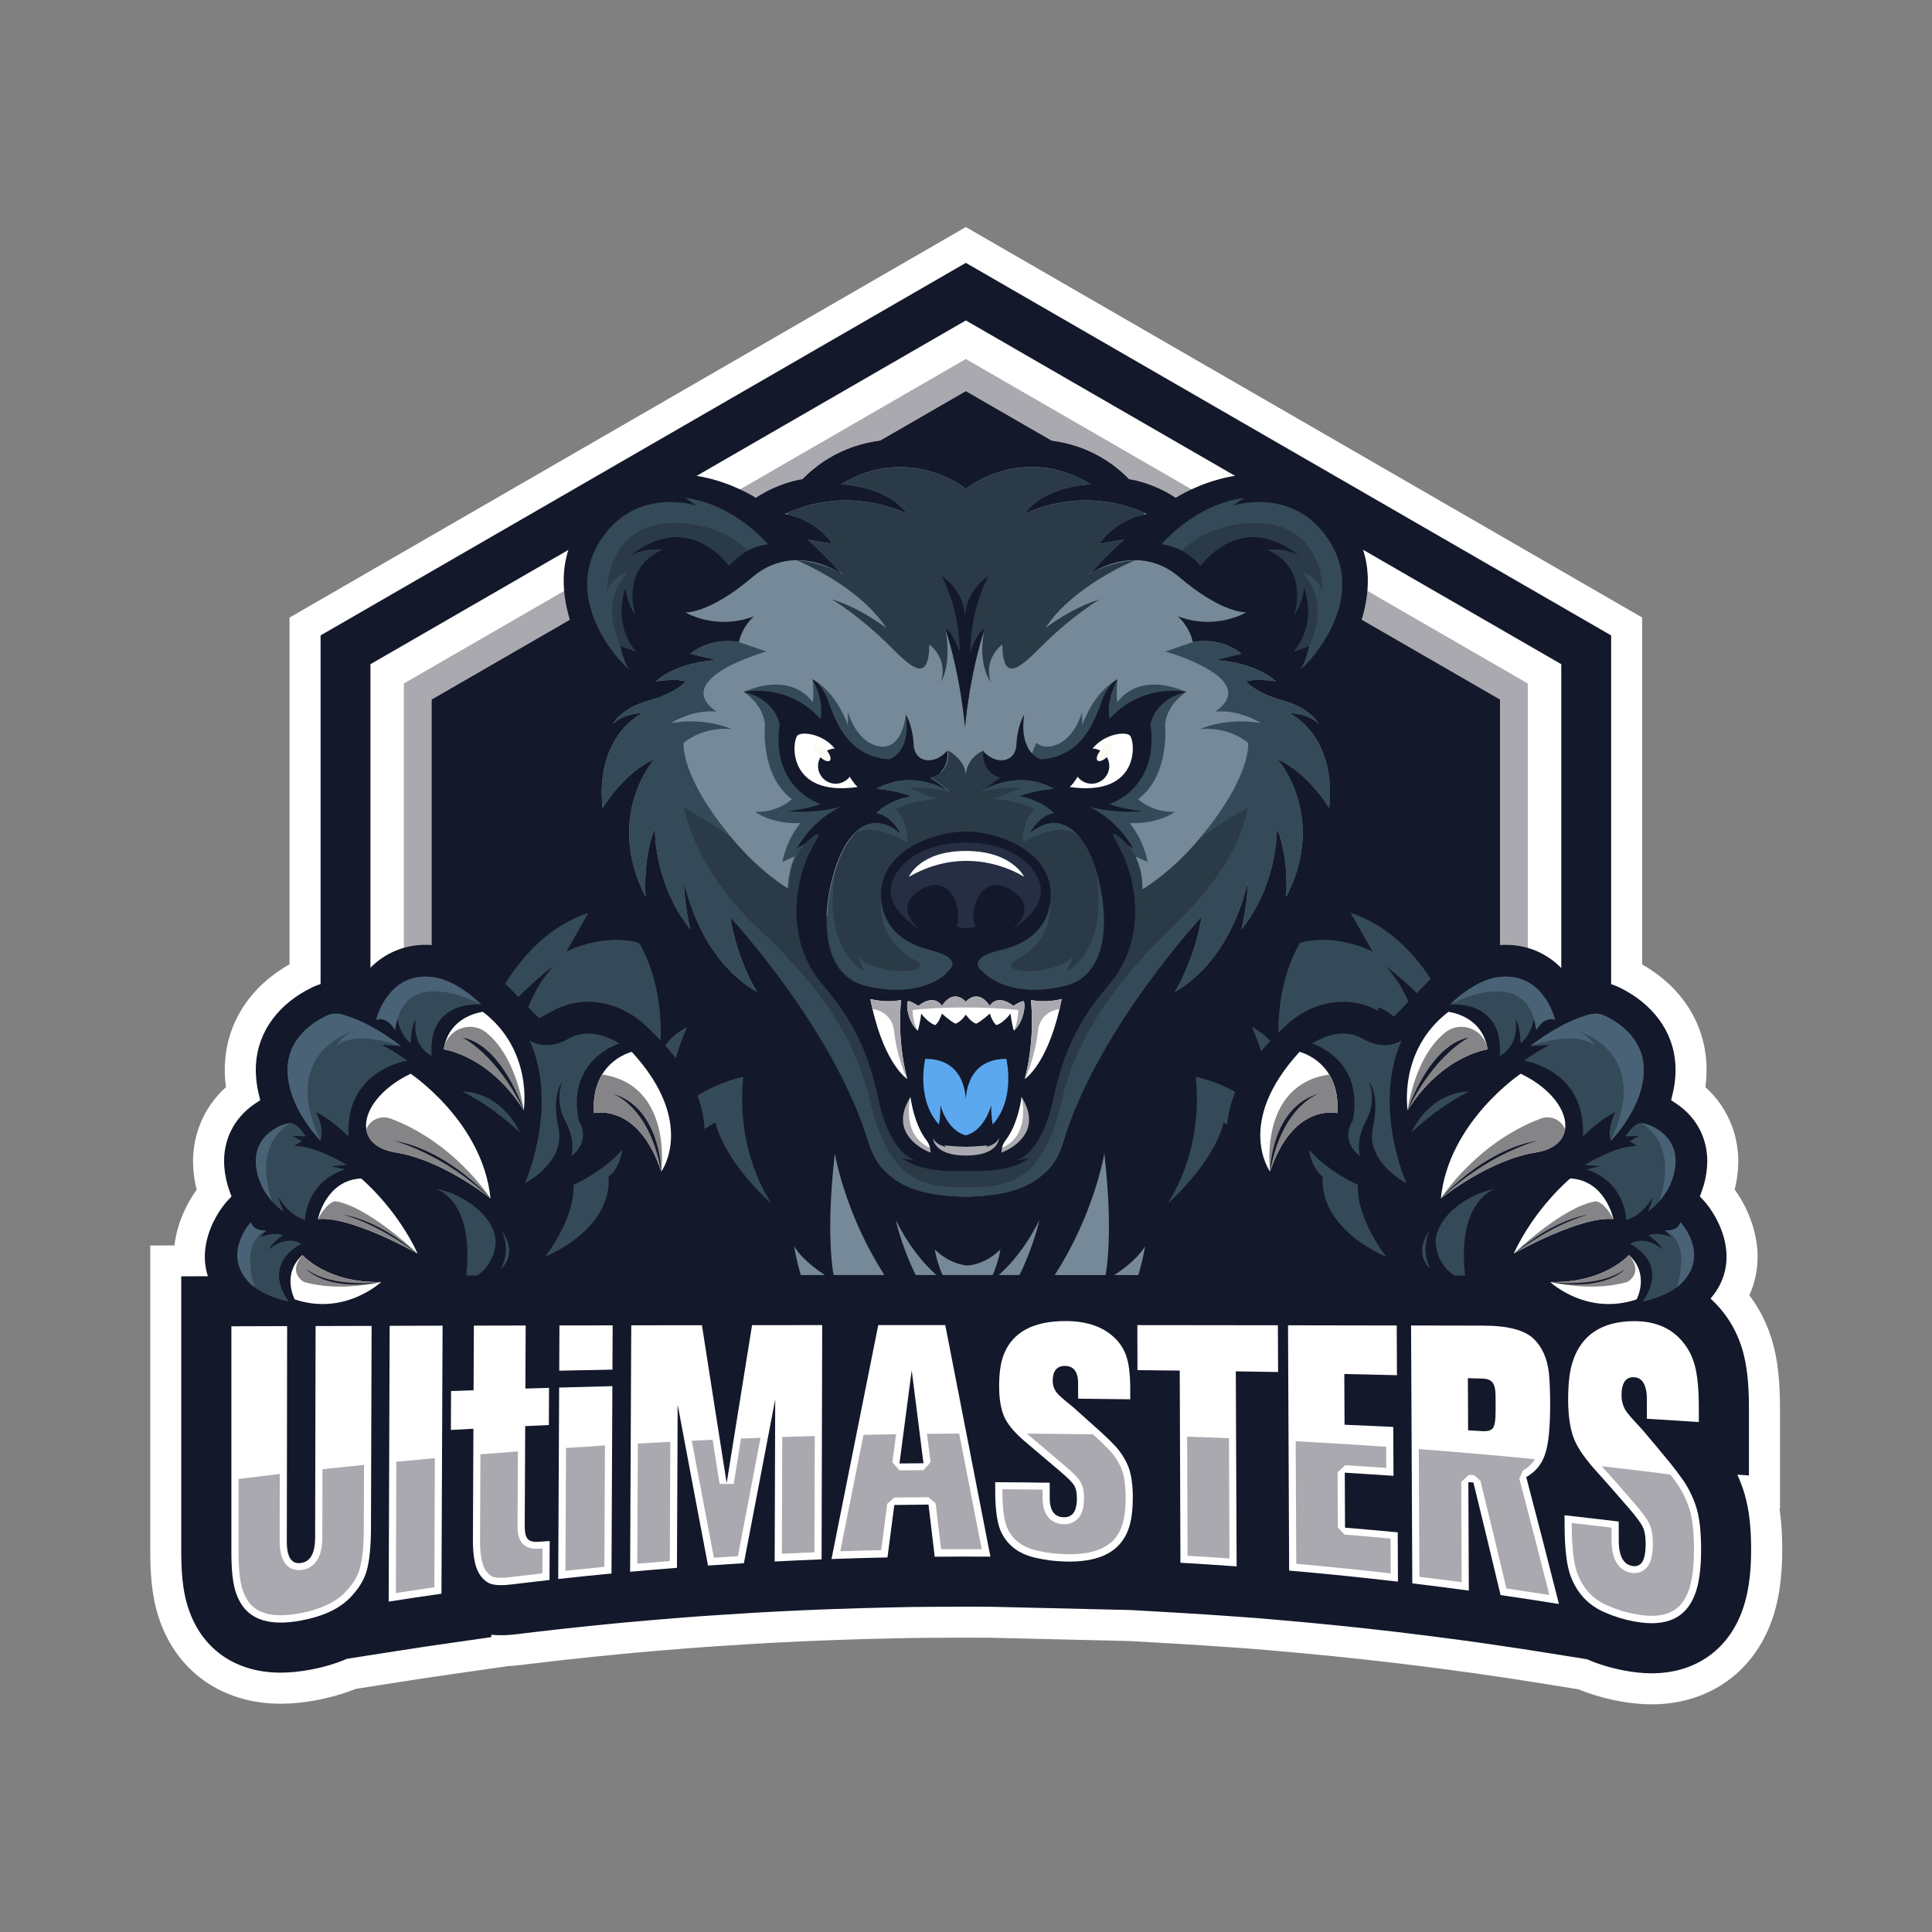 <?xml version="1.0" encoding="UTF-8"?>
<svg id="object" xmlns="http://www.w3.org/2000/svg" viewBox="0 0 900 900">
  <rect x="0" y="0" width="900" height="900" fill="#808080" stroke="none"/>
  <defs>
    <style>
      .cls-1 {
        fill: #13182a;
      }

      .cls-2 {
        fill: #aaa9af;
      }

      .cls-3 {
        fill: #fff;
      }

      .cls-4 {
        fill: #2a3a46;
      }

      .cls-5 {
        fill: #768999;
      }

      .cls-6 {
        fill: #262e44;
      }

      .cls-7 {
        fill: #fcfbf3;
      }

      .cls-8 {
        fill: #5ba8ef;
      }

      .cls-9 {
        fill: #858588;
      }

      .cls-10 {
        fill: #4a6275;
      }

      .cls-11 {
        fill: #354a59;
      }
    </style>
  </defs>
  <path class="cls-3" d="M769.47,793.94c-4.81,0-9.88-.49-15.08-1.46-6.72-1.24-13.13-3.11-19.08-5.54l-15.09-2.43c-8.79-1.41-17.74-2.78-26.61-4.07l-7.06-1.02-7.4-1.01c-8.55-1.16-17.21-2.28-25.77-3.31l-3.61-.43-2.93-.34c-16.44-1.92-33.13-3.61-49.58-5.05l-11.95-1.04-11.97-.87c-8.54-.62-17.16-1.18-25.61-1.67l-21.67-1.25-65.04-1.53c-3.64-.02-7.28-.04-10.92-.04-4.78,0-9.57.02-14.35.06l-10.59.09-10.93.23c-8.5.18-17.08.43-25.51.73l-4.51.17c-7.14.28-14.33.6-21.38.97l-6.86.35-7.19.43c-5.38.32-10.88.68-16.34,1.06l-7.04.49-7.12.55c-6.99.54-14.17,1.15-21.35,1.8l-4.34.39-4.14.4c-8.1.78-16.27,1.62-24.28,2.5l-3.98.44c-5.77.65-11.73,1.35-17.7,2.09-1.99.25-3.95.41-5.84.51l-25.67,3.68c-8.08,1.15-16.18,2.36-24.07,3.6l-21.26,3.34c-5.71,2.31-11.97,4.09-18.61,5.32-5.63,1.05-11.12,1.58-16.29,1.58-26.47,0-47.43-14.23-56.09-38.07-3.18-8.55-4.66-18.79-4.66-32.22v-143.17l11.27-.04c1.22-10.45,5.8-19.63,10.35-25.97-.76-3.05-1.28-6.17-1.53-9.32-1.18-14.82,4.42-28.74,15.16-38.43-.51-3.86-.66-7.69-.44-11.45,1.13-19.12,12-35.57,30.07-45.79v-161.51L449.93,105.77l315.05,181.89v161.61c17.96,10.23,28.77,26.64,29.9,45.7.22,3.76.07,7.59-.44,11.45,10.74,9.69,16.33,23.61,15.16,38.43-.25,3.14-.76,6.24-1.52,9.29,8.75,12.06,15.09,31.16,6.82,49.23,4.91,6.46,8.59,13.91,10.9,22.12,2.27,7.95,3.39,17.83,3.39,30.12v47.12l-.23-.02c.86,5.71,1.28,12.08,1.28,19.23,0,14.03-1.85,25.49-5.67,35.05-9.09,23.11-29.7,36.95-55.09,36.95Z"/>
  <g>
    <polygon class="cls-1" points="750.53 296 750.53 634.31 716.27 641.16 668.8 650.61 668.8 649.36 160.16 649.36 149.34 643.11 149.34 296 449.93 122.45 750.53 296"/>
    <polygon class="cls-3" points="727.3 309.41 727.3 615.26 711.72 618.37 678.29 625.03 556.16 649.36 206.62 649.36 172.57 629.7 172.57 309.41 449.93 149.27 727.3 309.41"/>
    <polygon class="cls-2" points="711.72 318.4 711.72 618.37 678.29 625.03 556.16 649.36 237.76 649.36 188.12 620.7 188.12 318.4 449.93 167.24 711.72 318.4"/>
    <polygon class="cls-1" points="698.75 325.89 698.75 613.21 678.29 625.03 556.16 649.36 263.71 649.36 201.1 613.21 201.1 325.89 449.93 182.23 698.75 325.89"/>
  </g>
  <path class="cls-1" d="M709.4,476.97c-21.45-47.14-74-72.18-74-72.18,13.63,3.39,24.36-2.49,24.36-2.49-19.05-6.34-21.15-20.83-23.68-31.53-4.35-18.49-12.97-31.38-12.97-31.38l16.9,4.84c-7.85-14.78-20.42-26.25-20.42-26.25,3.72-6.04,35.81-49.18,2.93-81.46-32.89-32.29-74.83-4.6-74.83-4.6-10.99-7.33-21.72-8.68-21.72-8.68-30.05-30.62-71.84-14.55-76.08-12.81-4.24-1.74-46.03-17.8-76.08,12.81,0,0-10.73,1.35-21.72,8.68,0,0-41.93-27.69-74.83,4.6-32.88,32.28-.79,75.42,2.93,81.46,0,0-12.58,11.47-20.42,26.25l16.9-4.84s-8.62,12.89-12.97,31.38c-2.52,10.7-4.63,25.2-23.68,31.53,0,0,10.73,5.88,24.36,2.49,0,0-52.56,25.04-74,72.18-19.37,42.57,71.35,172.88,71.35,172.88h376.32s90.72-130.31,71.35-172.88Z"/>
  <path class="cls-5" d="M619.19,376.49s-9.42-16.29-24.13-22.85c0,0,23.53,26.25,4.07,64.27,0,0,1.58-17.88-4.3-32.13,0,0,.69,25.72-16.52,47.14,0,0,2.95-11.62,2.95-22.47,0,0-6.34,35.75-33.95,51.59,0,0,9.05-14.26,12.45-34.85,0,0-21.61,7.79-43.15,39.83-24.74,36.78-12.09,69.43-33.79,82.06-14.22,8.29-29.64,8.4-32.86,8.32-.12,0-.25.01-.41,0-3.97.05-18.77-.34-32.46-8.32-21.7-12.63-9.05-45.28-33.79-82.06-21.54-32.04-43.15-39.83-43.15-39.83,3.4,20.59,12.45,34.85,12.45,34.85-27.6-15.84-33.94-51.59-33.94-51.59,0,10.86,2.94,22.47,2.94,22.47-17.19-21.42-16.52-47.14-16.52-47.14-5.88,14.26-4.3,32.13-4.3,32.13-19.46-38.02,4.08-64.27,4.08-64.27-14.71,6.56-24.14,22.85-24.14,22.85-3.62-34.39,18.7-44.35,18.7-44.35-9.72.43-13.57,4.77-13.87,5.11.21-.43,3.88-7.34,16.58-10.85,13.13-3.61,17.28-8.98,17.28-8.98-4.83-1.5-13.88,0-13.88,0,10.18-9.27,28.28-9.95,28.28-9.95l-12.22-2.95c9.96-8.14,22.63-5.43,22.63-5.43,1.53-7.23,6.67-11.71,7-11.99-1.22.46-2.42.86-3.6,1.17l-.13.04c-16.05,4.39-28.16-3.03-28.16-3.03,0,0,11.09.68,31-16.29,7.05-6.01,14.32-7.98,20.77-8.03h.06c7.82-.03,14.44,2.78,17.96,4.65.01.01.03.02.04.02,1.57.83,2.52,1.48,2.69,1.59-.15-.17-.3-.34-.43-.5-.24-.27-.48-.54-.71-.8-8.7-9.81-14.52-14.52-14.52-14.52l11.62,1.96c-7.01-9.86-16.83-12.8-20.69-13.6-1.05-.21-1.65-.27-1.65-.27.4-.19.79-.37,1.19-.53,1.18-.54,2.35-1.02,3.52-1.46.73-.27,1.46-.54,2.18-.78.51-.18,1.01-.35,1.51-.51.04-.01.07-.02.12-.03.43-.14.86-.26,1.28-.39.39-.12.78-.23,1.18-.34.5-.13.99-.26,1.48-.38.36-.1.72-.18,1.07-.25.8-.19,1.61-.36,2.4-.51.36-.07.72-.14,1.07-.2,1.66-.29,3.28-.51,4.88-.67.34-.04.69-.07,1.02-.1.3-.02.58-.05.88-.06.54-.04,1.07-.07,1.59-.1,10.36-.49,19.05,1.53,24.73,3.41.31.1.59.19.88.3.57.19,1.11.38,1.61.57.49.19.94.37,1.36.54,1.9.77,3.02,1.35,3.23,1.46-.64-.93-1.36-1.8-2.12-2.6-.25-.27-.52-.54-.78-.79-.35-.35-.72-.69-1.09-1-.23-.2-.46-.4-.71-.59-2.85-2.3-6.11-4.01-9.34-5.28-.8-.32-1.62-.6-2.41-.87-7.63-2.53-14.45-2.72-14.45-2.72h-.02c2.01-1.21,4-2.28,5.97-3.19,1.96-.9,3.91-1.67,5.81-2.3,9.04-3.01,17.36-3.05,24.37-1.82,1.8.32,3.5.72,5.11,1.17.01,0,.02.01.04.01.79.22,1.56.46,2.31.72.02,0,.03,0,.04.01.76.25,1.48.52,2.19.78h.01c.7.27,1.37.55,2.03.82.62.26,1.24.54,1.82.81.95.44,1.83.89,2.63,1.32.5.27.96.53,1.4.78.01,0,.03.01.04.02.43.25.83.51,1.21.73,1.37.84,2.33,1.53,2.84,1.91.08.07.16.13.22.18.02.01.04.02.05.03.01.01.03.02.04.03.04.03.06.05.07.06.02-.01.1-.08.24-.19.04-.03.1-.07.16-.12,3.42-2.56,28.27-19.71,57.81-1.78,0,0-21.57.6-30.92,13.88,0,0,25.87-13.97,56-.53.39.17.78.35,1.17.53,0,0-.6.06-1.63.27-3.84.79-13.69,3.72-20.7,13.6l11.62-1.96s-5.83,4.72-14.57,14.56c-.22.25-.45.52-.69.78-.14.16-.27.32-.41.48.16-.11,1.01-.69,2.44-1.47,3.45-1.86,10.23-4.84,18.31-4.79h.04c6.44.04,13.71,2.03,20.75,8.03,18.31,15.61,29.17,16.28,30.78,16.29h.21s-14.01,8.6-31.89,1.82c.33.27,5.47,4.75,7,11.99l.21-.04c1.68-.31,13.21-2.06,22.42,5.47l-12.22,2.95s18.1.68,28.28,9.95c0,0-9.05-1.5-13.88,0,0,0,4.15,5.36,17.28,8.98,12.71,3.51,16.37,10.41,16.58,10.85-.3-.34-4.15-4.68-13.87-5.11,0,0,22.32,9.96,18.7,44.35Z"/>
  <path class="cls-11" d="M552.67,322.34c-23.4-9.95-32.13,4.83-32.13,4.83-.75-3.5,0-10.71,0-10.71-11.47,6.19-16.44,21.42-16.44,21.42v-6.19s-3.77,14.18-14.66,15.99c-10.89,1.81-12.34-14.78-12.34-14.78-2.56,6.03-3.47,22.93-3.47,22.93l18.56,6.79,14.04,15.15,13.72,40.07,6.42,23.46c11.56-23.5,2.55-42.32,2.55-42.32l5.66,2.56c-1.49-8.32-5.48-14.55-8.3-18.09,14.18.39,20.97-5.3,20.97-5.3-10.71.45-17.05-5.88-17.05-5.88,15.09-11.31,12.52-34.85,12.52-34.85,1.06-9.81,9.96-15.09,9.96-15.09Z"/>
  <path class="cls-11" d="M681.7,489.06s-13.15-50.89-52.51-63.8l10.21,18.02c-19.08-9.11-33.78-4.06-33.78-4.06-10.51,17.78-10.52,39.18-9.95,48.23.17,2.77.4,4.38.4,4.38-3.81-9.38-12.89-13.41-12.89-13.41,10.84,23.98,8.78,44.47,8.78,44.47-12.34-17.03-34.92-21.27-34.92-21.27,3.79,36.68-13.94,59.85-12.91,58.9,23.2-21.36,25.84-37.69,25.84-37.69,23.91,13.63,44.49,36.23,44.49,36.23-14.86-29.8-9.35-75.9-9.35-75.9,9.2,11.62,15.29,32.88,15.29,32.88-.03-4.89-.28-9.75-.7-14.51l20.17-12.09-.05-5c.28,1.21.57,2.44.85,3.71,0,0,2.46-9.66,1.23-18.89,0,0,12.16,2.41,20.87,25.89,0,0-.12-26.2-17.28-45.11,0,0,20.92,15.11,36.21,39.02Z"/>
  <path class="cls-11" d="M221.59,489.06s13.15-50.89,52.51-63.8l-10.21,18.02c19.08-9.11,33.78-4.06,33.78-4.06,10.51,17.78,10.52,39.18,9.95,48.23-.17,2.77-.4,4.38-.4,4.38,3.81-9.38,12.89-13.41,12.89-13.41-10.84,23.98-8.78,44.47-8.78,44.47,12.34-17.03,34.92-21.27,34.92-21.27-3.79,36.68,13.94,59.85,12.91,58.9-23.2-21.36-25.84-37.69-25.84-37.69-23.91,13.63-44.49,36.23-44.49,36.23,14.86-29.8,9.35-75.9,9.35-75.9-9.2,11.62-15.29,32.88-15.29,32.88.03-4.89.28-9.75.7-14.51l-20.17-12.09.05-5c-.28,1.21-.57,2.44-.85,3.71,0,0-2.46-9.66-1.23-18.89,0,0-12.16,2.41-20.87,25.89,0,0,.12-26.2,17.28-45.11,0,0-20.92,15.11-36.21,39.02Z"/>
  <path class="cls-4" d="M512.09,253.39l11.62-1.96s-5.83,4.72-14.57,14.56l-2.45,1.76c.13-.07.74-.44,1.76-.98.56-.29,1.24-.62,2.03-.99,3.91-1.8,10.51-4.26,18.31-4.79h.03c-.67.27-28.95,11.85-41.78,31.53,0,0,12.98-9.96,26.25-13.58,0,0-31.99,28.97-37.41,55.51,0,0-2.99-12.57,3.23-23.39-.98,1.5-9.48,15.22-8.06,34.55l-.16,12.38-19.9,14.77v1.55s-1.05-.78-1.05-.78l-1.05.78v-1.55s-19.88-14.77-19.88-14.77l-.16-12.38c1.43-19.34-7.08-33.05-8.06-34.55,6.22,10.82,3.23,23.39,3.23,23.39-5.43-26.55-37.41-55.51-37.41-55.51,13.27,3.62,26.25,13.58,26.25,13.58-12.79-19.62-40.93-31.18-41.76-31.53h.05c7.58.53,14.02,2.87,17.96,4.65.01.01.03.02.04.02.1.04.18.08.27.13.77.36,1.44.69,1.99.97.01.01.03.01.04.02,1.02.54,1.64.91,1.76.98l-2.45-1.76-.06-.04c-8.7-9.81-14.52-14.52-14.52-14.52l11.62,1.96c-7.01-9.86-16.83-12.8-20.69-13.6-.16-.26-.31-.53-.45-.8,1.18-.53,2.35-1.01,3.52-1.46.73-.27,1.46-.54,2.18-.78.51-.18,1.01-.35,1.51-.51.04-.01.07-.02.12-.03.43-.14.86-.26,1.28-.39.39-.12.78-.23,1.18-.34.5-.13.99-.26,1.48-.38.36-.1.72-.18,1.07-.25.8-.19,1.61-.36,2.4-.51.36-.07.72-.14,1.07-.2,1.66-.29,3.28-.51,4.88-.67.34-.04.69-.07,1.02-.1.3-.02.58-.05.88-.06.54-.04,1.07-.07,1.59-.1,10.36-.49,19.05,1.53,24.73,3.41.31.1.59.19.88.3.57.19,1.11.38,1.61.57.49.19.94.37,1.36.54,1.9.77,3.02,1.35,3.23,1.46.02.01.03.02.03.02-.65-.94-1.38-1.81-2.15-2.62-.25-.27-.52-.54-.78-.79-.35-.35-.72-.69-1.09-1-.23-.2-.46-.4-.71-.59-2.85-2.31-6.1-4.02-9.34-5.28-.8-.32-1.62-.6-2.41-.87-7.63-2.53-14.45-2.72-14.45-2.72,2.01-1.21,3.99-2.27,5.95-3.19,1.96-.9,3.91-1.67,5.81-2.3,9.04-3.01,17.36-3.05,24.37-1.82,1.8.32,3.5.72,5.11,1.17.01,0,.02.01.04.01.79.22,1.56.46,2.31.72.02,0,.03,0,.04.01.76.25,1.48.52,2.19.78h.01c.7.26,1.37.55,2.03.82.62.26,1.24.54,1.82.81.95.44,1.83.89,2.63,1.32.5.26.96.53,1.4.78.01,0,.03.01.04.02.43.25.83.5,1.21.73,1.37.84,2.33,1.53,2.84,1.91.06.04.12.08.16.12.05.03.08.06.12.1.01.01.03.02.04.03.04.03.06.05.07.06.02-.01.1-.08.24-.19.04-.03.1-.07.16-.12,3.42-2.56,28.27-19.71,57.81-1.78,0,0-21.57.6-30.92,13.88,0,0,25.87-13.97,56-.53-.15.27-.3.54-.45.8-3.84.79-13.69,3.72-20.7,13.6Z"/>
  <path class="cls-11" d="M600.49,332.14c9.72.43,13.57,4.77,13.87,5.11-.21-.43-3.87-7.34-16.58-10.85-13.13-3.61-17.28-8.98-17.28-8.98,4.83-1.5,13.88,0,13.88,0-10.18-9.27-28.28-9.95-28.28-9.95l12.22-2.95c-9.21-7.53-20.74-5.78-22.42-5.47l-.21.04-12.82,4.41s45.26,12.63,23.23,28.02c0,0,9.96-1.51,21.42,5.43,0,0-13.57-3.32-28.66,2.72,0,0,12.23-1.82,22.56,6.34,0,0,2.02,15.08-22.47,44.4,0,0,14.49-5.83,20.2-11.55,0,0-.51,19.9-25.52,45.55-24.52-5.34-97.33,16.45-103.27,18.25h0s-74.93-22.74-102.32-18.59c-25.83-25.94-27.31-45.21-27.31-45.21,5.71,5.73,20.2,11.55,20.2,11.55-24.49-29.32-22.46-44.4-22.46-44.4,10.33-8.15,22.56-6.34,22.56-6.34-15.09-6.04-28.66-2.72-28.66-2.72,11.46-6.94,21.42-5.43,21.42-5.43-22.03-15.39,23.23-28.02,23.23-28.02l-12.82-4.41-.21-.04c-1.68-.31-13.21-2.06-22.42,5.47l12.22,2.95s-18.1.68-28.28,9.95c0,0,9.05-1.5,13.88,0,0,0-4.15,5.36-17.28,8.98-12.71,3.51-16.37,10.41-16.58,10.85.3-.34,4.15-4.68,13.87-5.11,0,0-22.32,9.96-18.7,44.35,0,0,9.42-16.29,24.13-22.85,0,0-23.53,26.25-4.07,64.27,0,0-1.58-17.88,4.3-32.13,0,0-.69,25.72,16.52,47.14,0,0-2.95-11.62-2.95-22.47,0,0,6.34,35.75,33.95,51.59,0,0-9.01-14.2-12.43-34.72,2.53,2.75,46.09,50.53,62.8,100,.7,2.07,1.42,4.25,2.28,6.45,1.53,4.39,3.58,8.2,6.66,11.32,5.84,6.52,15.7,11.62,34.08,12.24,1.85.1,3.23.09,3.96.07.01,0,.02,0,.03,0,.8.02,2.34.03,4.42-.1,17.39-.68,27.05-5.42,32.9-11.54,3.97-3.7,6.35-8.43,8.05-14.02.54-1.51,1.04-3,1.52-4.43,17.16-50.82,62.65-99.85,62.91-100.12,0,0,0,0,0,0-3.4,20.59-12.45,34.85-12.45,34.85,27.61-15.84,33.95-51.59,33.95-51.59,0,10.86-2.95,22.47-2.95,22.47,17.2-21.42,16.52-47.14,16.52-47.14,5.88,14.26,4.3,32.13,4.3,32.13,19.46-38.02-4.07-64.27-4.07-64.27,14.71,6.56,24.13,22.85,24.13,22.85,3.62-34.39-18.7-44.35-18.7-44.35Z"/>
  <path class="cls-5" d="M517.98,281.59l-30.94,54.44-9.21,21.59-27.89,3.68-.06-.42v.42s-27.88-3.68-27.88-3.68l-9.2-21.59-30.95-54.44,4.74-2.94s12.93,7.23,28.74,23.11c10.37,10.39,17.27,15.79,17.61-1.52,0,0,8.89,6.34,5.39,17.46,0,0,5.26-8,2.04-24.88,7.29,22.33,9.17,45.87,9.17,45.87,0,0,1.88-23.53,9.16-45.87-3.68,16.63,2.79,24.88,2.79,24.88-3.49-11.11,5.4-17.46,5.4-17.46.33,17.31,7.24,11.91,17.6,1.52,15.81-15.88,28.74-23.11,28.74-23.11l4.74,2.94Z"/>
  <path class="cls-11" d="M346.42,322.34c23.4-9.95,32.13,4.83,32.13,4.83.75-3.5,0-10.71,0-10.71,11.47,6.19,16.44,21.42,16.44,21.42v-6.19s3.77,14.18,14.66,15.99c10.89,1.81,12.34-14.78,12.34-14.78,2.56,6.03,3.47,22.93,3.47,22.93l-18.56,6.79-14.04,15.15-13.72,40.07-6.42,23.46c-11.56-23.5-2.55-42.32-2.55-42.32l-5.66,2.56c1.49-8.32,5.48-14.55,8.3-18.09-14.18.39-20.97-5.3-20.97-5.3,10.71.45,17.05-5.88,17.05-5.88-15.09-11.31-12.52-34.85-12.52-34.85-1.06-9.81-9.96-15.09-9.96-15.09Z"/>
  <path class="cls-1" d="M552.67,322.34s-20.37-4.53-35.75,12.52c0,0-2.26-7.39,3.62-18.4,0,0-4.37,1.96-7.39,10.41-3.02,8.45-8.9,25.65-28.21,26.85,0,0-10.41-2.56-7.84-20.82,0,0-3.17,4.98-3.62,13.88-.45,8.9-9.96,9.65-15.69,2.87,0,0-1.66,9.81,7.84,12.67,0,0-5.13,3.32-8.9,6.64,0,0,16.44-11.31,34.09-1.51,0,0-9.05.6-16.29,3.47,0,0,9.58,1.28,16.29,7.84,0,0-6.86.45-11.84,10.41,0,0,13.5-14.78,25.57,3.32,9.78,14.66,18.4,60.04-8.45,66.68-26.85,6.64-42.42-5.86-43.6-16.37h-5.91c-1.17,10.51-16.75,23.01-43.6,16.37-26.85-6.64-18.22-52.02-8.45-66.68,12.07-18.1,25.57-3.32,25.57-3.32-4.98-9.96-11.84-10.41-11.84-10.41,6.71-6.56,16.29-7.84,16.29-7.84-7.24-2.87-16.29-3.47-16.29-3.47,17.65-9.81,34.09,1.51,34.09,1.51-3.77-3.32-8.9-6.64-8.9-6.64,9.5-2.87,7.84-12.67,7.84-12.67-5.73,6.79-15.24,6.03-15.69-2.87-.45-8.9-3.62-13.88-3.62-13.88,2.56,18.25-7.84,20.82-7.84,20.82-19.31-1.21-25.19-18.4-28.21-26.85-3.02-8.45-7.39-10.41-7.39-10.41,5.88,11.01,3.62,18.4,3.62,18.4-15.39-17.05-35.75-12.52-35.75-12.52,14.78,3.32,16.75,14.93,16.75,14.93-4.22,30.47,19.16,37.26,19.16,37.26-5.28,2.11-15.54,3.47-15.54,3.47,14.93.91,24.82-2.19,24.82-2.19-14.26,7.01-20.37,19.46-20.37,19.46l8.37-5.2c-16.52,30.55-8.37,55.21,1.81,67.43,10.18,12.22,20.82,25.57,26.7,53.63,5.47,26.11,16.23,29.1,17.7,29.39l-6.39-1.1c9.28,7.69,30.11,6.11,30.11,6.11,0,0,20.83,1.58,30.11-6.11l-6.39,1.1c1.47-.29,12.23-3.28,17.7-29.39,5.88-28.06,16.52-41.41,26.7-53.63,10.18-12.22,18.33-36.88,1.81-67.43l8.37,5.2s-6.11-12.45-20.37-19.46c0,0,9.88,3.09,24.82,2.19,0,0-10.26-1.36-15.54-3.47,0,0,23.38-6.79,19.16-37.26,0,0,1.96-11.62,16.75-14.93Z"/>
  <path class="cls-1" d="M458.48,453.29c-1.53-1.1-2.41-2.11-2.82-3.04.79,1.06,1.73,2.08,2.82,3.04Z"/>
  <g>
    <path class="cls-4" d="M504.89,392.48c-11.83-17.74-25.04-3.87-25.55-3.32,4.97-9.94,11.82-10.4,11.82-10.4-6.71-6.57-16.29-7.84-16.29-7.84,7.24-2.87,16.29-3.47,16.29-3.47-16.88-9.39-32.65.56-34,1.43,3.76-3.3,8.81-6.57,8.81-6.57-9.5-2.87-7.84-12.68-7.84-12.68-8.04,3.6-8.23,10.97-8.23,11.66-.18-7.59-8.24-11.66-8.24-11.66,0,0,1.67,9.81-7.84,12.68,0,0,5.06,3.27,8.81,6.57-1.34-.88-17.12-10.82-34-1.43,0,0,9.04.6,16.29,3.47,0,0-9.58,1.28-16.29,7.84,0,0,6.86.46,11.83,10.4-.51-.54-13.73-14.42-25.57,3.32-9.78,14.67-18.4,60.04,8.44,66.69,26.85,6.63,42.43-5.87,43.6-16.38h5.92c1.17,10.51,16.74,23.01,43.6,16.38,26.84-6.64,18.22-52.02,8.44-66.69Z"/>
    <path class="cls-11" d="M496.09,459.17c-17.78,4.39-30.61.4-37.59-5.86l-.02-.02c-1.53-1.1-2.41-2.11-2.82-3.04h0c-2.14-4.99,9.5-7.48,9.5-7.48,9-1.86,21.87-7.16,23.99-22.22,0,0,2.42,16.44-15.24,26.4-11.97,6.75,17.28,8.23,26.1-1.51l-3.01,7c.5-.29,19.44-9.22,13.69-45.76,5.71,19.34,6.06,47.37-14.6,52.48Z"/>
    <path class="cls-11" d="M403.56,459.17c17.78,4.39,30.61.4,37.59-5.86l.02-.02c1.53-1.1,2.41-2.11,2.82-3.04h0c2.14-4.99-9.5-7.48-9.5-7.48-9-1.86-21.87-7.16-23.99-22.22,0,0-2.42,16.44,15.24,26.4,11.97,6.75-17.28,8.23-26.1-1.51l3.01,7c-.5-.29-19.44-9.22-13.69-45.76-5.71,19.34-6.06,47.37,14.6,52.48Z"/>
  </g>
  <path class="cls-1" d="M449.94,387.36c-15.09,0-42.54,9.65-39.22,33.19,2.09,14.84,14.61,20.2,23.58,22.13l-.37.09s16.44,3.5,6.67,10.54l8.55,1.26v-10.79h.82v10.79l8.55-1.26c-9.77-7.04,6.67-10.54,6.67-10.54h0c9-1.86,21.88-7.15,24-22.22,3.32-23.53-24.14-33.19-39.22-33.19Z"/>
  <path class="cls-6" d="M449.94,392.49c-24.74,0-35.6,14.18-35,23.53.6,9.35,13.43,16.9,13.43,16.9,0,0-13.28-10.26.75-18.56,14.03-8.3,19.76,10.56,16.29,17.2h0c2.92,1.08,6.13,1.08,9.05,0h0c-3.47-6.64,2.26-25.49,16.29-17.2,14.03,8.3.75,18.56.75,18.56,0,0,12.82-7.54,13.43-16.9.6-9.35-10.26-23.53-35-23.53Z"/>
  <path class="cls-3" d="M423.38,408.48s4.93-12.07,26.55-12.07,27.15,12.07,27.15,12.07c0,0-24.74-16.75-53.71,0Z"/>
  <path class="cls-11" d="M605.71,311.99c.15-.21,2.64-3.73,4.17-11.08l-7.23,2.61s11.12-11.2,4.93-29.92c0,0-1.2,8.45-4.52,12.38,0,0,7.24-20.97-12.52-29.87,0,0,9.21-1.2,15.54,3.62,0,0-23.84-23.83-46.92,3.77,0,0-2.99-4.06-8.68-7.04h-.01c-2.6-1.35-5.74-2.48-9.42-2.91,0,0,15.54-18.7,38.63-21.65l-5.19,3.61c.91-.29,28.95-9.06,45.1,16.98,16.41,26.47-7.09,53.82-13.89,59.51Z"/>
  <path class="cls-11" d="M357.79,253.55s-15.54-18.71-38.62-21.65l5.2,3.62s-28.7-9.5-45.13,16.97c-16.42,26.48,7.11,53.86,13.9,59.51,0,0-2.6-3.51-4.19-11.09l7.24,2.6s-11.13-11.2-4.94-29.91c0,0,1.21,8.45,4.53,12.37,0,0-7.24-20.97,12.52-29.87,0,0-9.2-1.21-15.54,3.62,0,0,23.84-23.84,46.92,3.77,0,0,6.34-8.6,18.1-9.96Z"/>
  <path class="cls-3" d="M472.3,480.14s-.99-3.05-1.58-7.97c0,0-3.28,4.46-6.57,5.36,0,0-1.69-1.12-3.05-5.36,0,0-4.18,3.78-6.34,4.69,0,0-2.19-.45-4.83-4.19-2.64,3.74-4.83,4.19-4.83,4.19-2.15-.91-6.34-4.69-6.34-4.69-1.36,4.25-3.06,5.36-3.06,5.36-3.27-.91-6.56-5.36-6.56-5.36-.59,4.92-1.58,7.97-1.58,7.97-5.21-4.53-5.66-13.92-4.3-13.78,1.35.15,4.52,2.18,4.52,2.18,7.81-5.93,10.98,0,10.98,0,5.77-8.54,11.16-1.86,11.16-1.86,0,0,5.4-6.68,11.16,1.86,0,0,3.17-5.93,10.97,0,0,0,3.17-2.03,4.53-2.18,1.35-.14.91,9.25-4.3,13.78Z"/>
  <g>
    <path class="cls-3" d="M494.58,465.37c-.32,1.63-.65,3.18-1,4.67-6.08,25.95-15.86,32.37-16.18,32.57h-.01c5.13-19.75,2.82-36.82,2.82-36.82,6.97,1.63,14.37-.41,14.37-.41Z"/>
    <path class="cls-2" d="M494.58,465.37c-.32,1.63-.65,3.18-1,4.67-.29.07-.59.13-.89.19-4.82.88-8.53,4.69-9.09,9.55-1.62,13.98-6,22.45-6.19,22.83h-.01c5.13-19.75,2.82-36.82,2.82-36.82,6.97,1.63,14.37-.41,14.37-.41Z"/>
  </g>
  <g>
    <path class="cls-3" d="M405.43,465.37c.32,1.63.65,3.18,1,4.67,6.08,25.95,15.86,32.37,16.18,32.57h.01c-5.13-19.75-2.82-36.82-2.82-36.82-6.97,1.63-14.37-.41-14.37-.41Z"/>
    <path class="cls-2" d="M405.43,465.37c.32,1.63.65,3.18,1,4.67.29.07.59.13.89.19,4.82.88,8.53,4.69,9.09,9.55,1.62,13.98,6,22.45,6.19,22.83h.01c-5.13-19.75-2.82-36.82-2.82-36.82-6.97,1.63-14.37-.41-14.37-.41Z"/>
  </g>
  <path class="cls-2" d="M472.3,480.14c1.92-3.52,2.04-9.66,2.04-9.66-27.28-2.64-49.22,0-49.22,0,.07,6.26,2.45,9.66,2.45,9.66-5.21-4.53-5.66-13.92-4.3-13.78,1.35.15,4.52,2.18,4.52,2.18,7.81-5.93,10.98,0,10.98,0,5.77-8.54,11.16-1.86,11.16-1.86,0,0,5.4-6.68,11.16,1.86,0,0,3.17-5.93,10.97,0,0,0,3.17-2.03,4.53-2.18,1.35-.14.91,9.25-4.3,13.78Z"/>
  <path class="cls-8" d="M468.79,493.26c-15.97,0-18.56,12.76-18.88,18.92-.32-6.16-2.92-18.92-18.88-18.92,0,0-4.53,18.56,6.34,30.55,0,0,.83-3.92.68-8.98,0,0,3.05,11.84,11.82,14.03h.08c8.77-2.19,11.82-14.03,11.82-14.03-.15,5.05.68,8.98.68,8.98,10.86-11.99,6.34-30.55,6.34-30.55Z"/>
  <path class="cls-2" d="M433.5,536.93s-12.86-4.52-12.86-15.4c0-3,.97-6.47,3.46-10.48,0,0,1.48,12.41,7.34,19.99.83,1.08,1.45,2.31,1.77,3.62.19.74.29,1.49.29,2.26Z"/>
  <path class="cls-3" d="M433.21,534.67c-13.68-5.92-9.11-23.61-9.11-23.61,0,0,1.48,12.41,7.34,19.99.83,1.08,1.45,2.31,1.77,3.62Z"/>
  <path class="cls-2" d="M466.52,536.93s12.86-4.52,12.86-15.4c0-3-.97-6.47-3.46-10.48,0,0-1.48,12.41-7.34,19.99-.83,1.08-1.45,2.31-1.77,3.62-.19.74-.29,1.49-.29,2.26Z"/>
  <path class="cls-3" d="M466.81,534.67c13.68-5.92,9.11-23.61,9.11-23.61,0,0-1.48,12.41-7.34,19.99-.83,1.08-1.45,2.31-1.77,3.62Z"/>
  <path class="cls-2" d="M459.33,534.22l.7-.74c-1.96.45-10.02.74-10.02.74,0,0-8.06-.28-10.02-.74l.7.74s-4.47-.57-6.05-4.07c0,0-.03,8.15,15.37,8.15s15.37-8.15,15.37-8.15c-1.58,3.51-6.05,4.07-6.05,4.07Z"/>
  <g>
    <path class="cls-3" d="M498.3,366.61s3.49-2.61,7.96-13.38c4.47-10.77,16.92-12.73,19.83-10.83,2.91,1.9,5.74,29.08-27.79,24.21Z"/>
    <circle class="cls-1" cx="508.53" cy="356.87" r="8.21"/>
    <ellipse class="cls-7" cx="514.68" cy="350.6" rx="5.04" ry="2.18" transform="translate(-91.43 493.59) rotate(-47.54)"/>
  </g>
  <g>
    <path class="cls-3" d="M399.53,366.61s-3.49-2.61-7.96-13.38c-4.47-10.77-16.92-12.73-19.83-10.83-2.91,1.9-5.74,29.08,27.79,24.21Z"/>
    <circle class="cls-1" cx="389.29" cy="356.87" r="8.21"/>
    <ellipse class="cls-7" cx="383.14" cy="350.6" rx="2.18" ry="5.04" transform="translate(-136.2 350.62) rotate(-42.46)"/>
  </g>
  <path class="cls-4" d="M606.52,266.52c14.18,14.92,3.36,34.39,3.36,34.39l-7.23,2.61s11.12-11.2,4.93-29.92c0,0-1.2,8.45-4.52,12.38,0,0,7.24-20.97-12.52-29.87,0,0,9.21-1.2,15.54,3.62,0,0-23.84-23.83-46.92,3.77,0,0-2.99-4.06-8.68-7.04,6.21-5.79,14.51-10.38,25.58-12.11,40.58-6.34,40.13,30.93,40.13,30.93-2.87-6.94-9.66-8.75-9.66-8.75Z"/>
  <path class="cls-4" d="M292.47,266.52c-14.18,14.92-3.36,34.39-3.36,34.39l7.23,2.61s-11.12-11.2-4.93-29.92c0,0,1.2,8.45,4.52,12.38,0,0-7.24-20.97,12.52-29.87,0,0-9.21-1.2-15.54,3.62,0,0,23.84-23.83,46.92,3.77,0,0,2.99-4.06,8.68-7.04-6.21-5.79-14.51-10.38-25.58-12.11-40.58-6.34-40.13,30.93-40.13,30.93,2.87-6.94,9.66-8.75,9.66-8.75Z"/>
  <path class="cls-4" d="M558.94,390.43c-13.45,16.26-26.75,23.84-26.75,23.84.27-15.51-8.54-23.09-12.62-25.75-.44.1-.88.19-1.3.29l5.33,10.17c10.69,26.42,3.16,47.53-6.01,58.53-10.19,12.22-20.82,25.58-26.7,53.63-5.31,25.3-15.57,28.89-17.54,29.35l6.22-1.07c-7.74,6.42-23.53,6.38-28.54,6.19v-.04c-.4-.03-1.79-.03-2.19,0v.04c-5.01.19-20.8.23-28.54-6.19l6.22,1.07c-1.98-.47-12.23-4.06-17.54-29.35-5.88-28.05-16.51-41.41-26.7-53.63-9.17-11-16.7-32.11-6.01-58.53l5.33-10.17c-.42-.1-.86-.19-1.3-.29-4.08,2.67-12.89,10.24-12.62,25.75,0,0-13.3-7.59-26.75-23.84-9.25-6.86-22.26-14.23-22.26-14.23,0,0,4.13,27.33,33.1,54.87,25.23,23.96,45.36,47.12,53.6,82.11,9.06,38.5,26.28,39.79,43.47,39.83h2.19c17.21-.04,34.7-1.26,43.47-39.83,7.76-34.13,29.9-60.84,55.13-84.8,28.97-27.53,31.57-52.18,31.57-52.18,0,0-13.02,7.38-22.26,14.23Z"/>
  <path class="cls-11" d="M502.14,389.34c-8.42-7.59-25.77,3.16-25.77,3.16.35-12.76,6-15.43,6-15.43-9.39-4.53-19.57-4.87-19.57-4.87l12.67-5.01c-8.32-1.12-18.22,1.62-18.72,1.75.7-.48,16.8-11.09,34.07-1.5,0,0-9.05.6-16.29,3.47,0,0,9.59,1.28,16.29,7.85,0,0-6.85.44-11.83,10.38.48-.51,12.01-12.61,23.15.19Z"/>
  <path class="cls-11" d="M397.04,389.34c8.42-7.59,25.77,3.16,25.77,3.16-.35-12.76-6-15.43-6-15.43,9.39-4.53,19.57-4.87,19.57-4.87l-12.67-5.01c8.32-1.12,18.22,1.62,18.72,1.75-.7-.48-16.8-11.09-34.07-1.5,0,0,9.05.6,16.29,3.47,0,0-9.59,1.28-16.29,7.85,0,0,6.85.44,11.83,10.38-.48-.51-12.01-12.61-23.15.19Z"/>
  <path class="cls-1" d="M687.05,613.37l-47.6-14.52c-16.02-7.29-33.98-14.05-38.74-15.81l-20.96-28.52c-1.91-2.59-17.85-25.71.41-54.85,5.49-8.77,13.32-16.82,18.91-22.04,5.38-5.01,11.78-8.48,18.51-10.01,4.6-1.05,9.11-1.24,13.4-.57,2.75.43,5.44,1.22,8.02,2.36.62.28,3.98,1.99,6.77,3.46l2.78,1.47,16.22-16.57c2.39-2.49,14.97-14.88,30.69-17.17,4.1-.6,8.1-.6,11.89,0,3.04.48,6,1.34,8.8,2.58,6.26,2.76,11.57,7.28,15.79,13.43l1.69,2.47,3.07-.83c3.42-.9,7-1.08,10.43-.55,2.16.34,4.26.95,6.25,1.83.24.11.48.22.72.33,15.85,7.6,25.46,20.7,26.36,35.95.26,4.48-.17,9.13-1.3,13.84l-.68,2.86,2.44,1.63c10.03,6.73,15.24,17.5,14.28,29.56-.3,3.83-1.13,7.61-2.45,11.21l-.89,2.44,1.77,1.9c6.51,6.98,19.49,29.13,1.53,47.53-23.32,23.9-74.07,24.22-82.47,24.1l-25.63-17.51Z"/>
  <path class="cls-3" d="M622.97,518.53s-20.51-5.09-31.32,27.23c0,0-16.68-22.7,13.74-55.77,0,0,8.63,2.04,13.83,10.57,2.58,4.21,4.31,10.02,3.75,17.96Z"/>
  <path class="cls-11" d="M611.22,486.13s24.66,7.26,18.88,36.04c0,0-6.41,8.55,3.56,16.58,0,0-2.5-7.04,2.72-16.61,5.21-9.57,1.39-18.09,1.39-18.09,0,0,5.17,5.48,1.74,21.45-3.42,15.97,15.69,25.73,15.69,25.73,0,0-16.02-35.44-2.25-66.62,0,0-7.23,5.55-18.28-.81-11.04-6.36-23.46,2.34-23.46,2.34Z"/>
  <path class="cls-3" d="M692.98,488.83s-20.95,2.62-37.25,28.33c0,0-4.57-27.75,18.99-45.8,0,0,5.46.54,10.45,4.19,3.53,2.58,6.82,6.71,7.8,13.27Z"/>
  <path class="cls-11" d="M724.43,475.09c-5.39-1.8-8.75,4.71-8.75,4.71-.1-.46-.19-.96-.27-1.48l-.27-1.45-.45-2.46c-.02.11-.05.22-.07.33-1.94,8.55-6.26,11.23-6.26,11.23-.18-7.99-2.26-11.14-2.26-11.14,1.46,13.51-7.49,16.97-7.49,16.97,2.07-26.54-23.13-23.81-23.13-23.81,0,0,.01-.01.03-.02l.87-.87c2.78-2.64,11.7-10.48,21.21-11.86,21.5-3.13,26.85,19.85,26.85,19.85Z"/>
  <path class="cls-3" d="M715.3,536.87c-21.64,3.43-43.4,20.87-44.07,21.42-.01.01-.02.01-.02.01,3.56-35.7,37.2-58.11,37.2-58.11,6.95,3.31,12.31,7.57,15.85,12.03,1.53,1.92,2.71,3.88,3.54,5.81,3.72,8.69.16,16.83-12.5,18.85Z"/>
  <path class="cls-11" d="M750.39,531.37h-.01c-1.92-6.02,1.95-12.91,2.14-13.26-7.04,3.07-15.15,11.35-15.15,11.35,1.65-31.18-27.42-35.35-27.42-35.35,5.87-4.34,11.9-7.36,11.9-7.36l-8.89.54c12.53-9.75,22.49-13.4,27.59-14.75,2.4-.62,4.92-.39,7.15.68,5.84,2.8,17.19,9.95,17.99,23.49,1.06,18.02-14.82,34.19-15.3,34.68Z"/>
  <path class="cls-3" d="M751.57,567.88c-15.14-1.57-45.51,15.58-46.42,16.09-.01,0-.02.01-.02.01,10.03-21.54,26.35-35.01,26.35-35.01,16.45.83,20.1,18.9,20.1,18.9Z"/>
  <path class="cls-11" d="M780.46,542.54c-.61,7.65-4.25,13.38-7.51,17.09h0c-2.75,3.1-5.21,4.76-5.42,4.9.1-.22,1.8-3.85,2.44-6.93-.27.51-4.74,8.57-12.4,10.71,0,0-.14-17.62-18.55-23.53l6.28-1.52-7.19-.53s12.1-7.6,21.62-8.72l2.94-.19-3.6-2.21,4.44-2.49-6.31.31s3.75-6.26,7.2-6.23c3.44.04,17.2,5.01,16.07,19.35Z"/>
  <path class="cls-11" d="M684.29,508.5s-17.02-.92-26.92,19.2c0,0,12.08-11.9,26.92-19.2Z"/>
  <path class="cls-11" d="M696.72,553.74s-19.13,5.23-13.87,43.17c0,0-11.5-3.1-13.82-15.75-2.33-12.65,13.75-24.99,27.69-27.42Z"/>
  <path class="cls-11" d="M666.21,572.99s-4.96,8.44.16,18.13c0,0-8.63-6.78-.16-18.13Z"/>
  <path class="cls-11" d="M610.06,535.83c-.49-.56.78,8.51,6.23,12.4,0,0-4.01,21.97,29.55,37.29,0,0-13.92-17.4-13.31-33.58,0,0-13.71-6.05-22.47-16.1Z"/>
  <path class="cls-9" d="M622.97,518.53s-20.51-5.09-31.32,27.23c0,0-5.61-40.43,27.57-45.2,2.58,4.21,4.31,10.02,3.75,17.96Z"/>
  <path class="cls-1" d="M591.65,545.76s.39-30.17,23.02-36.36c0,0-17.36,5.03-23.02,36.36Z"/>
  <path class="cls-9" d="M692.98,488.83s-20.95,2.62-37.25,28.33c0,0,3.05-24.74,17.57-36.24,7.25-5.74,18.2-1.42,19.64,7.71.01.07.02.13.03.2Z"/>
  <path class="cls-1" d="M655.73,517.17s9.86-30.24,28.56-33.86c0,0-15.86,7.53-28.56,33.86Z"/>
  <path class="cls-9" d="M729.06,526.12c-.81,5.23-5.21,9.39-13.76,10.75-21.64,3.43-43.4,20.87-44.07,21.42.57-.91,17.01-26.15,46.46-37.19,4.49-1.68,9.64.43,11.33,4.92.01.04.03.07.04.11Z"/>
  <path class="cls-1" d="M671.23,558.29c-.86.82,19.47-22.59,44.97-26.91,0,0-22.95,5.8-44.97,26.91Z"/>
  <path class="cls-9" d="M751.57,567.88c-15.14-1.57-45.51,15.58-46.42,16.09.7-.67,23.15-21.96,38.1-24.34,0,0,3.57-.55,8.32,8.25Z"/>
  <path class="cls-1" d="M705.49,583.99s16.22-13.04,34.09-18.09c0,0-15.46,1.81-34.09,18.09Z"/>
  <path class="cls-10" d="M780.46,542.54c-.61,7.65-4.25,13.38-7.51,17.09,9.54-27.98-8.56-36.43-8.56-36.43,3.44.04,17.2,5.01,16.07,19.35Z"/>
  <path class="cls-10" d="M750.39,531.37c19.27-40.96-13.79-50.54-15.42-50.98,5.22,1.88,7.91,6.59,8.07,6.89-9.39-7.89-30.09.01-30.09.01,12.53-9.75,22.49-13.4,27.59-14.75,2.4-.62,4.92-.39,7.15.68,5.84,2.8,17.19,9.95,17.99,23.49,1.06,18.02-14.82,34.19-15.3,34.68Z"/>
  <path class="cls-10" d="M724.43,475.09c-5.39-1.8-8.75,4.71-8.75,4.71-.1-.46-.19-.96-.27-1.48-.08-.5-.17-.98-.27-1.45-.16-.75-.33-1.46-.53-2.13-6.95-24.02-37.96-7.4-39.1-6.78l.87-.87c2.78-2.64,11.7-10.48,21.21-11.86,21.5-3.13,26.85,19.85,26.85,19.85Z"/>
  <path class="cls-1" d="M212.65,613.37l47.6-14.52c16.02-7.29,33.98-14.05,38.74-15.81l20.96-28.52c1.91-2.59,17.85-25.71-.41-54.85-5.49-8.77-13.32-16.82-18.91-22.04-5.38-5.01-11.78-8.48-18.51-10.01-4.6-1.05-9.11-1.24-13.4-.57-2.75.43-5.44,1.22-8.02,2.36-.62.28-3.98,1.99-6.77,3.46l-2.78,1.47-16.22-16.57c-2.39-2.49-14.97-14.88-30.69-17.17-4.1-.6-8.1-.6-11.89,0-3.04.48-6,1.34-8.8,2.58-6.26,2.76-11.57,7.28-15.79,13.43l-1.69,2.47-3.07-.83c-3.42-.9-7-1.08-10.43-.55-2.16.34-4.26.95-6.25,1.83-.24.11-.48.22-.72.33-15.85,7.6-25.46,20.7-26.36,35.95-.26,4.48.17,9.13,1.3,13.84l.68,2.86-2.44,1.63c-10.03,6.73-15.24,17.5-14.28,29.56.3,3.83,1.13,7.61,2.45,11.21l.89,2.44-1.77,1.9c-6.51,6.98-19.49,29.13-1.53,47.53,23.32,23.9,74.07,24.22,82.47,24.1l25.63-17.51Z"/>
  <path class="cls-3" d="M276.72,518.53s20.51-5.09,31.32,27.23c0,0,16.68-22.7-13.74-55.77,0,0-8.63,2.04-13.83,10.57-2.58,4.21-4.31,10.02-3.75,17.96Z"/>
  <path class="cls-11" d="M288.47,486.13s-24.66,7.26-18.88,36.04c0,0,6.41,8.55-3.56,16.58,0,0,2.5-7.04-2.72-16.61-5.21-9.57-1.39-18.09-1.39-18.09,0,0-5.17,5.48-1.74,21.45,3.42,15.97-15.69,25.73-15.69,25.73,0,0,16.02-35.44,2.25-66.62,0,0,7.23,5.55,18.28-.81,11.04-6.36,23.46,2.34,23.46,2.34Z"/>
  <path class="cls-3" d="M206.72,488.83s20.95,2.62,37.25,28.33c0,0,4.57-27.75-18.99-45.8,0,0-5.46.54-10.45,4.19-3.53,2.58-6.82,6.71-7.8,13.27Z"/>
  <path class="cls-11" d="M175.26,475.09c5.39-1.8,8.75,4.71,8.75,4.71.1-.46.19-.96.27-1.48l.27-1.45.45-2.46c.02.11.05.22.07.33,1.94,8.55,6.26,11.23,6.26,11.23.18-7.99,2.26-11.14,2.26-11.14-1.46,13.51,7.49,16.97,7.49,16.97-2.07-26.54,23.13-23.81,23.13-23.81,0,0-.01-.01-.03-.02l-.87-.87c-2.78-2.64-11.7-10.48-21.21-11.86-21.5-3.13-26.85,19.85-26.85,19.85Z"/>
  <path class="cls-3" d="M184.4,536.87c21.64,3.43,43.4,20.87,44.07,21.42.01.01.02.01.02.01-3.56-35.7-37.2-58.11-37.2-58.11-6.95,3.31-12.31,7.57-15.85,12.03-1.53,1.92-2.71,3.88-3.54,5.81-3.72,8.69-.16,16.83,12.5,18.85Z"/>
  <path class="cls-11" d="M149.3,531.37h.01c1.92-6.02-1.95-12.91-2.14-13.26,7.04,3.07,15.15,11.35,15.15,11.35-1.65-31.18,27.42-35.35,27.42-35.35-5.87-4.34-11.9-7.36-11.9-7.36l8.89.54c-12.53-9.75-22.49-13.4-27.59-14.75-2.4-.62-4.92-.39-7.15.68-5.84,2.8-17.19,9.95-17.99,23.49-1.06,18.02,14.82,34.19,15.3,34.68Z"/>
  <path class="cls-3" d="M148.12,567.88c15.14-1.57,45.51,15.58,46.42,16.09.01,0,.02.01.02.01-10.03-21.54-26.35-35.01-26.35-35.01-16.45.83-20.1,18.9-20.1,18.9Z"/>
  <path class="cls-11" d="M119.24,542.54c.61,7.65,4.25,13.38,7.51,17.09h0c2.75,3.1,5.21,4.76,5.42,4.9-.1-.22-1.8-3.85-2.44-6.93.27.51,4.74,8.57,12.4,10.71,0,0,.14-17.62,18.55-23.53l-6.28-1.52,7.19-.53s-12.1-7.6-21.62-8.72l-2.94-.19,3.6-2.21-4.44-2.49,6.31.31s-3.75-6.26-7.2-6.23c-3.44.04-17.2,5.01-16.07,19.35Z"/>
  <path class="cls-11" d="M215.4,508.5s17.02-.92,26.92,19.2c0,0-12.08-11.9-26.92-19.2Z"/>
  <path class="cls-11" d="M202.97,553.74s19.13,5.23,13.87,43.17c0,0,11.5-3.1,13.82-15.75,2.33-12.65-13.75-24.99-27.69-27.42Z"/>
  <path class="cls-11" d="M233.49,572.99s4.96,8.44-.16,18.13c0,0,8.63-6.78.16-18.13Z"/>
  <path class="cls-11" d="M289.64,535.83c.49-.56-.78,8.51-6.23,12.4,0,0,4.01,21.97-29.55,37.29,0,0,13.92-17.4,13.31-33.58,0,0,13.71-6.05,22.47-16.1Z"/>
  <path class="cls-9" d="M276.72,518.53s20.51-5.09,31.32,27.23c0,0,5.61-40.43-27.57-45.2-2.58,4.21-4.31,10.02-3.75,17.96Z"/>
  <path class="cls-1" d="M308.04,545.76s-.39-30.17-23.02-36.36c0,0,17.36,5.03,23.02,36.36Z"/>
  <path class="cls-9" d="M206.72,488.83s20.95,2.62,37.25,28.33c0,0-3.05-24.74-17.57-36.24-7.25-5.74-18.2-1.42-19.64,7.71-.01.07-.02.13-.03.2Z"/>
  <path class="cls-1" d="M243.96,517.17s-9.86-30.24-28.56-33.86c0,0,15.86,7.53,28.56,33.86Z"/>
  <path class="cls-9" d="M170.64,526.12c.81,5.23,5.21,9.39,13.76,10.75,21.64,3.43,43.4,20.87,44.07,21.42-.57-.91-17.01-26.15-46.46-37.19-4.49-1.68-9.64.43-11.33,4.92-.01.04-.03.07-.04.11Z"/>
  <path class="cls-1" d="M228.46,558.29c.86.82-19.47-22.59-44.97-26.91,0,0,22.95,5.8,44.97,26.91Z"/>
  <path class="cls-9" d="M148.12,567.88c15.14-1.57,45.51,15.58,46.42,16.09-.7-.67-23.15-21.96-38.1-24.34,0,0-3.57-.55-8.32,8.25Z"/>
  <path class="cls-1" d="M194.21,583.99s-16.22-13.04-34.09-18.09c0,0,15.46,1.81,34.09,18.09Z"/>
  <path class="cls-10" d="M119.24,542.54c.61,7.65,4.25,13.38,7.51,17.09-9.54-27.98,8.56-36.43,8.56-36.43-3.44.04-17.2,5.01-16.07,19.35Z"/>
  <path class="cls-10" d="M149.3,531.37c-19.27-40.96,13.79-50.54,15.42-50.98-5.22,1.88-7.91,6.59-8.07,6.89,9.39-7.89,30.09.01,30.09.01-12.53-9.75-22.49-13.4-27.59-14.75-2.4-.62-4.92-.39-7.15.68-5.84,2.8-17.19,9.95-17.99,23.49-1.06,18.02,14.82,34.19,15.3,34.68Z"/>
  <path class="cls-10" d="M175.26,475.09c5.39-1.8,8.75,4.71,8.75,4.71.1-.46.19-.96.27-1.48.08-.5.17-.98.27-1.45.16-.75.33-1.46.53-2.13,6.95-24.02,37.96-7.4,39.1-6.78l-.87-.87c-2.78-2.64-11.7-10.48-21.21-11.86-21.5-3.13-26.85,19.85-26.85,19.85Z"/>
  <g>
    <path class="cls-5" d="M484.23,568.28c-.27,1.2-8.98,40.02-33.49,53.82-24.5-13.8-33.21-52.62-33.48-53.82,7.31,14.76,15.84,23.17,20.47,26.98,2.11,1.73,3.4,2.52,3.4,2.52-4.41-7.12-5.66-15.72-5.66-15.72,7.36,7.23,15.27,7.47,15.27,7.47,0,0,7.92-.23,15.28-7.47,0,0-1.24,8.6-5.66,15.72,0,0,.72-.43,1.97-1.39,4.07-3.09,13.73-11.64,21.9-28.11Z"/>
    <path class="cls-5" d="M388.9,537.32s7.24,44.65,41.33,79.65c0,0-5.43,0-12.97-7.24,0,0,8.15,19.61,22.93,30.17-2.78-2.15-29.57-9.05-48.88-33.79,0,0-2.11,12.37,16.9,31.98,0,0-30.17-10.26-38.32-57.63,0,0,3.92,7.84,19.01,16.29,0,0-4.83-17.2,0-59.44Z"/>
    <path class="cls-5" d="M514.44,537.32s-7.24,44.65-41.33,79.65c0,0,5.43,0,12.97-7.24,0,0-8.15,19.61-22.93,30.17,2.78-2.15,29.57-9.05,48.88-33.79,0,0,2.11,12.37-16.9,31.98,0,0,30.17-10.26,38.32-57.63,0,0-3.92,7.84-19.01,16.29,0,0,4.83-17.2,0-59.44Z"/>
  </g>
  <g>
    <path class="cls-1" d="M812.79,696.25c-.94-3.18-2.1-6.29-3.47-9.29l5.4.35v-31.7c0-10.93-.94-19.5-2.85-26.21-1.86-6.62-4.84-12.59-8.84-17.74-6.88-8.95-19.67-19.56-41.73-19.56-13.94.03-25.86,3.98-34.94,11.26-8.58-6.11-20.18-9.11-35.27-9.14-3.36,0-9.83-.02-17.24-.04h0s-23.18-.05-23.18-.05h-.03c-9.48-.02-16.77-.03-16.77-.03h0c-5.13,0-10.26-.01-15.38-.02h0s-23.19-.04-23.19-.04c-.77,0-1.55,0-2.32,0l-16.43-.02h0c-15.58-.01-31.15-.03-46.73-.04l-70.25-.03h-53.18s0,0,0,0h-8.61s-7.8,0-7.8,0h0s-39.67.03-39.67.03l-41.47.05h0s-21.66.03-21.66.03l-16.35.02h0s-2.53.01-2.53.01h0s-15.43.03-15.43.03l-15.49.03h0s-7.79.02-7.79.02h0s-23.48.05-23.48.05h-2.66s-5.96.02-5.96.02h0s-.98,0-.98,0h0s-16.62.04-16.62.04l-21.65.05h0s-1.13,0-1.13,0h0s-33.4.09-33.4.09h0s-39.27.14-39.27.14v128.77c0,11.68,1.2,20.35,3.78,27.25,6.58,18.18,22.06,28.6,42.52,28.6,4.28,0,8.9-.46,13.67-1.35,6.31-1.16,12.07-2.87,17.27-5.11l22.98-3.6c7.97-1.25,16.13-2.47,24.26-3.63l19.96-2.86v-1.1c1.47.15,2.98.22,4.52.22,2.29,0,4.74-.16,7.31-.48,5.98-.74,11.98-1.44,17.86-2.1l1.78-.2,2.23-.25c8.1-.89,16.33-1.74,24.48-2.52l4.21-.4,4.34-.39c7.17-.65,14.41-1.26,21.53-1.81l7.18-.56,7.09-.49c5.51-.38,11.05-.74,16.48-1.06l7.25-.43,6.91-.36c7.12-.37,14.37-.7,21.56-.97l2.59-.1,1.96-.07c8.56-.31,17.22-.56,25.73-.74l11.02-.23,10.69-.09c4.82-.04,9.65-.06,14.47-.06,3.71,0,7.42.01,11.14.04l65.4,1.53,21.91,1.26c8.53.49,17.22,1.06,25.83,1.68l12.07.88,12.05,1.05c16.6,1.44,33.43,3.16,50,5.09l2.98.35,3.62.44c8.63,1.04,17.37,2.16,25.99,3.33l7.46,1.01,7.14,1.04c8.93,1.29,17.96,2.67,26.84,4.1l16.8,2.7c.09.04.17.08.26.11,5.36,2.31,11.24,4.06,17.46,5.21,4.32.81,8.5,1.22,12.42,1.22h0c19.52,0,34.71-10.15,41.67-27.86,3.12-7.82,4.64-17.53,4.64-29.69,0-10.51-.98-18.91-2.98-25.69Z"/>
    <g>
      <g>
        <path class="cls-3" d="M172.81,712.31c-.03,7.97-.66,14.29-1.89,19.01-1.24,4.72-4.03,9.19-8.4,13.5-5.06,4.91-12.5,8.28-22.32,10.09-15.98,2.98-25.99-.93-30.07-12.36-1.56-4.11-2.34-10.53-2.34-19.2,0-35.17,0-70.34,0-105.52,8.66-.03,17.31-.06,25.97-.08-.05,33.44-.1,66.88-.15,100.32-.01,7.35,2.2,10.69,6.64,10.02,4.35-.65,6.53-4.57,6.55-11.78.07-32.86.14-65.73.21-98.59,8.7-.03,17.4-.05,26.1-.07-.1,31.56-.2,63.12-.3,94.67Z"/>
        <path class="cls-3" d="M205.65,742.41c-8.2,1.17-16.4,2.39-24.59,3.68.15-42.83.3-85.65.45-128.48,8.22-.02,16.44-.04,24.66-.06-.17,41.62-.35,83.24-.52,124.86Z"/>
        <path class="cls-3" d="M255.98,736.01c-6.04.68-12.07,1.39-18.1,2.13-3.41.42-6.2.4-8.38-.07-2.18-.47-4.14-1.91-5.87-4.36-2.25-3.18-3.36-8.62-3.33-16.28.08-17.29.15-34.58.23-51.87-3.5.19-6.99.38-10.49.57.03-6.05.05-12.09.08-18.13,3.5-.13,6.99-.25,10.49-.37.05-10.04.09-20.08.13-30.11,8.05-.02,16.09-.03,24.14-.05-.05,9.79-.09,19.59-.14,29.38,3.67-.11,7.35-.22,11.02-.33-.03,5.77-.06,11.54-.08,17.31-3.67.17-7.35.34-11.02.51-.07,15.57-.15,31.13-.22,46.7-.01,2.72.41,4.63,1.28,5.73.87,1.1,2.48,1.59,4.84,1.47,1.84-.12,3.67-.25,5.51-.37-.03,6.05-.06,12.09-.09,18.14Z"/>
        <path class="cls-3" d="M285.31,638.03c-8.27.15-16.53.32-24.8.49.03-7.03.07-14.05.1-21.08,8.27-.02,16.53-.03,24.79-.04-.03,6.88-.07,13.76-.1,20.63ZM284.86,733c-8.28.79-16.55,1.64-24.82,2.55.14-29.72.29-59.45.43-89.17,8.27-.23,16.53-.45,24.8-.66-.14,29.09-.28,58.18-.41,87.28Z"/>
        <path class="cls-3" d="M382.73,726.42c-7.29.28-14.57.61-21.86.99.08-25.16.16-50.32.25-75.49-4.85,25.24-9.72,50.66-14.59,76.28-5.57.33-11.14.69-16.71,1.08-4.72-24.77-9.43-49.75-14.14-74.96-.11,25.34-.22,50.69-.33,76.03-7.28.57-14.55,1.18-21.82,1.84.18-38.27.36-76.54.53-114.81,10.98-.02,21.95-.03,32.93-.04,3.83,24.68,7.67,49.17,11.52,73.51,3.95-24.67,7.89-49.18,11.83-73.54,10.89-.01,21.78-.02,32.67-.03-.09,36.38-.19,72.76-.28,109.14Z"/>
        <path class="cls-3" d="M461.38,725.15c-8.65-.06-17.3-.05-25.96.03-.96-8.09-1.92-16.19-2.88-24.28-5.31.04-10.62.1-15.93.18-1.06,8.14-2.13,16.28-3.19,24.43-8.7.18-17.39.43-26.08.75,7.29-36.58,14.55-72.87,21.78-108.98,10.41,0,20.82,0,31.22,0,6.98,35.96,14,71.88,21.04,107.89ZM430.19,681.64c-1.83-14.41-3.66-28.83-5.48-43.26-1.9,14.44-3.8,28.89-5.7,43.36,3.73-.04,7.45-.07,11.18-.1Z"/>
        <path class="cls-3" d="M527.69,697.99c.02,7.04-.97,12.59-2.98,16.64-4.36,9.04-13.83,13.19-28.41,12.79-4.74-.13-9.05-.64-12.91-1.53-8.17-1.59-13.84-5.62-17-12.17-1.85-3.89-2.77-10.26-2.78-19.13,0-1.38,0-2.75,0-4.13,8.46.05,16.93.13,25.39.26,0,2.4,0,4.81.01,7.21,0,5.83,2.21,8.78,6.6,8.87,1.32.03,2.46-.3,3.42-1,1.75-1.19,2.63-3.83,2.62-7.94,0-2.67-.47-4.7-1.39-6.1-.93-1.4-3.05-3.52-6.39-6.34-5.44-4.64-10.89-9.25-16.33-13.84-5.18-4.43-8.49-8.44-9.93-12.07-1.45-3.62-2.17-8.19-2.18-13.69,0-6.32.74-11.31,2.22-14.98,4.11-10.29,13.68-15.44,28.72-15.44,10.06,0,17.8,2.72,23.24,8.2,2.19,2.17,3.82,4.71,4.88,7.61,1.32,3.52,1.99,8.65,2.01,15.37,0,1.76.01,3.52.02,5.27-8.1-.12-16.2-.22-24.3-.3,0-2.41-.01-4.82-.01-7.23,0-1.54-.14-2.72-.4-3.54-.79-2.98-2.68-4.48-5.65-4.49-3.85-.02-5.77,2.33-5.77,7.03,0,1.53.35,2.92,1.06,4.15.35.72.87,1.44,1.58,2.16.7.72,1.86,1.76,3.49,3.1,1.62,1.35,2.87,2.39,3.75,3.11,4.26,3.79,8.51,7.59,12.77,11.42,2.19,1.99,4.39,4.15,6.59,6.46,2.64,2.94,4.64,6.14,6.01,9.59,1.37,3.45,2.06,8.33,2.08,14.64Z"/>
        <path class="cls-3" d="M595.38,639.14c-6.56-.11-13.12-.22-19.69-.32.13,30.29.25,60.58.38,90.87-8.72-.63-17.45-1.2-26.18-1.71-.11-29.84-.21-59.67-.32-89.51-6.56-.08-13.13-.15-19.69-.21-.02-6.99-.04-13.98-.06-20.97,21.82.02,43.64.04,65.47.07.03,7.26.07,14.52.1,21.78Z"/>
        <path class="cls-3" d="M651.21,736.8c-16.88-1.97-33.77-3.69-50.68-5.16-.17-38.09-.35-76.18-.52-114.27,16.88.02,33.76.05,50.64.09.04,7.72.07,15.44.11,23.16-8.18-.2-16.35-.38-24.53-.56.04,7.88.08,15.76.11,23.64,7.57.31,15.13.65,22.7,1.01.04,7.59.07,15.19.11,22.78-7.56-.52-15.13-1.01-22.7-1.47.04,8.54.08,17.08.12,25.62,8.18.68,16.36,1.4,24.54,2.18.04,7.66.07,15.33.11,22.99Z"/>
        <path class="cls-3" d="M726.23,747.21c-9.06-1.46-18.12-2.84-27.2-4.16-4.21-17.72-8.43-35.19-12.65-52.42-.79-.06-1.57-.13-2.36-.19.07,16.84.15,33.69.22,50.53-8.77-1.19-17.55-2.32-26.34-3.38-.19-40.04-.38-80.08-.57-120.13,11.24.02,22.48.05,33.71.07,11.37.02,19.2,2.06,23.5,6.21,3.95,3.9,6.28,9.24,7.01,15.95.36,3.54.55,8.12.57,13.72.04,11.21-.72,19.14-2.28,23.76-1.56,4.87-4.51,8.5-8.86,10.89,5.09,19.36,10.17,39.06,15.24,59.14ZM696.72,657.28c0-2.36-.02-4.73-.03-7.09-.01-2.84-.46-4.86-1.34-6.07-.88-1.21-2.41-1.84-4.6-1.91-2.32-.07-4.63-.14-6.95-.2.04,8.1.07,16.2.11,24.3,2.23.12,4.46.25,6.68.37,2.53.14,4.19-.38,4.97-1.57.78-1.2,1.16-3.8,1.15-7.83Z"/>
        <path class="cls-3" d="M792.44,721.94c0,9.08-1,16.13-2.99,21.09-4.34,11.09-13.7,15-28.12,12.31-4.69-.87-8.95-2.15-12.78-3.82-8.09-3.18-13.72-8.93-16.88-17.27-1.84-4.95-2.78-12.74-2.82-23.42,0-1.66-.01-3.32-.02-4.97,8.41.93,16.82,1.91,25.23,2.93,0,2.98.01,5.96.02,8.94.02,7.22,2.2,11.15,6.55,11.81,1.3.19,2.43-.08,3.39-.84,1.74-1.28,2.6-4.5,2.59-9.66,0-3.35-.46-5.96-1.38-7.81-.92-1.85-3.03-4.72-6.35-8.55-5.41-6.29-10.83-12.45-16.25-18.48-5.16-5.82-8.47-10.9-9.92-15.37-1.45-4.47-2.19-10.02-2.21-16.66-.02-7.63.7-13.63,2.17-18.04,4.07-12.34,13.63-18.66,28.67-18.69,10.06,0,17.8,3.42,23.22,10.5,2.19,2.8,3.8,6.09,4.85,9.84,1.31,4.56,1.96,11.18,1.97,19.85,0,2.27,0,4.53,0,6.8-8.07-.53-16.14-1.03-24.21-1.52,0-3.03,0-6.06-.01-9.09,0-1.93-.14-3.42-.4-4.47-.79-3.77-2.67-5.7-5.64-5.8-3.84-.13-5.76,2.73-5.75,8.57,0,1.9.35,3.63,1.06,5.2.35.91.87,1.83,1.58,2.76.7.93,1.86,2.27,3.48,4.03,1.62,1.76,2.86,3.13,3.74,4.09,4.24,4.98,8.47,10.05,12.7,15.2,2.18,2.68,4.36,5.58,6.54,8.71,2.61,3.97,4.59,8.24,5.94,12.79,1.35,4.55,2.02,10.93,2.02,19.07Z"/>
      </g>
      <g>
        <path class="cls-2" d="M169.57,682.39l-.09,29.8c-.02,7.63-.62,13.76-1.78,18.19-1.09,4.12-3.54,8.04-7.51,11.97-4.56,4.41-11.49,7.51-20.59,9.18-3.22.6-6.2.91-8.84.91-9.22,0-14.78-3.53-17.49-11.11-1.43-3.77-2.14-9.83-2.14-18.08v-34.3c5.94-.73,12.36-1.51,19.2-2.31l-.04,31.32c-.01,5.31,1.07,8.97,3.28,11.18,1.48,1.48,3.42,2.27,5.63,2.27.5,0,1.02-.04,1.56-.12,4.27-.63,9.37-3.77,9.39-15.08l.07-31.79c6.18-.67,12.64-1.33,19.37-2.02Z"/>
        <path class="cls-2" d="M202.58,679.27l-.24,60.14c-6,.86-12.01,1.76-17.92,2.67l.21-61.15c5.81-.56,11.8-1.11,17.96-1.66Z"/>
        <path class="cls-2" d="M252.71,721.32l-.06,11.6c-5.09.58-10.19,1.19-15.19,1.8-1.49.19-2.84.28-4.04.28s-2.32-.1-3.22-.29c-1.34-.29-2.64-1.31-3.87-3.03-1.26-1.77-2.76-5.7-2.71-14.33l.18-39.87c5.7-.46,11.52-.91,17.46-1.36l-.17,34.8c-.01,3.52.64,6.08,2,7.81,1.44,1.82,3.72,2.74,6.78,2.74.28,0,.57,0,.86-.02.67-.04,1.33-.09,1.99-.13Z"/>
        <path class="cls-2" d="M263.67,674.52l-.27,57.21c6.06-.66,12.13-1.28,18.14-1.87l.27-56.51c-6.16.38-12.2.77-18.14,1.17Z"/>
        <path class="cls-2" d="M297.13,672.46c4.99-.29,10.02-.56,15.13-.82l-.23,55.52c-5.02.4-10.1.83-15.16,1.28l.26-55.98Z"/>
        <path class="cls-2" d="M345.19,670.14c3.01-.12,6.04-.23,9.09-.34-3.63,18.9-7.1,37.1-10.53,55.13-3.72.22-7.48.47-11.2.72-3.48-18.27-6.93-36.52-10.3-54.5,3.22-.16,6.47-.31,9.73-.46,1.09,6.91,2.17,13.77,3.24,20.57h6.59c1.13-7.06,2.26-14.1,3.38-21.12Z"/>
        <path class="cls-2" d="M379.55,668.97l-.14,54.13c-5.08.21-10.17.44-15.19.69l.18-54.37c5.01-.17,10.06-.32,15.16-.46Z"/>
        <path class="cls-2" d="M446.82,667.82c-5.03.02-10.02.07-14.99.11.54,4.4,1.11,8.79,1.67,13.19l-3.28,3.74c-3.72.03-7.44.07-11.18.1l-3.33-3.77,1.72-13.07c-5.09.08-10.14.17-15.17.28-3.6,18.02-7.21,36.1-10.83,54.25,6.36-.21,12.73-.4,19.06-.53l2.82-21.59,3.26-2.91c5.32-.08,10.63-.13,15.96-.18l3.33,2.94,2.53,21.31c3.9-.02,7.81-.03,11.71-.03,2.41,0,4.82,0,7.23.01-3.81-19.49-7.29-37.27-10.51-53.87Z"/>
        <path class="cls-2" d="M524.36,697.88c.01,6.5-.87,11.59-2.63,15.16-3.57,7.39-11.26,10.97-23.52,10.97-.59,0-1.2-.01-1.81-.03-4.51-.12-8.63-.6-12.26-1.44l-.12-.02c-7.16-1.39-11.94-4.77-14.63-10.34-1.61-3.4-2.43-9.34-2.44-17.68v-.77c6.27.04,12.54.1,18.73.19v3.93c.02,10.82,6.9,12.13,9.87,12.2h.22c1.96,0,3.71-.54,5.21-1.62,2.68-1.82,4.01-5.32,4-10.66,0-3.36-.64-5.96-1.94-7.92-1.13-1.73-3.37-3.97-7.02-7.06-5.43-4.63-10.88-9.24-16.32-13.84-.44-.38-.87-.76-1.28-1.12,10.13.06,20.37.17,30.7.34.56.49,1.12,1,1.68,1.5,2.11,1.91,4.27,4.03,6.4,6.28,2.3,2.57,4.11,5.46,5.33,8.52,1.2,3.04,1.82,7.57,1.84,13.42Z"/>
        <path class="cls-2" d="M572.73,726c-6.51-.46-13.06-.88-19.51-1.27l-.2-55.48c6.46.21,12.96.44,19.48.71l.23,56.03Z"/>
        <path class="cls-2" d="M647.86,732.95c-14.61-1.67-29.39-3.17-44.01-4.47l-.26-57.09c13.93.72,27.99,1.58,42.15,2.57l.04,9.84c-6.4-.43-12.83-.84-19.14-1.23l-3.54,3.34.13,25.62,3.06,3.31c7.1.59,14.32,1.22,21.49,1.89l.08,16.21Z"/>
        <path class="cls-2" d="M707.77,688.82l1.61-3.78c2.41-1.32,4.28-3.07,5.63-5.3-18.15-1.78-36.2-3.34-54.08-4.69l.29,59.48c6.5.8,13.09,1.64,19.67,2.52l-.2-46.7,3.6-3.34,2.37.2,2.96,2.52c4.12,16.78,8.2,33.67,12.14,50.24,6.62.97,13.32,1.99,20,3.04-4.59-18.1-9.29-36.31-13.99-54.2Z"/>
        <path class="cls-2" d="M789.11,721.84c0,8.62-.92,15.3-2.76,19.84-2.94,7.53-8.31,11.03-16.89,11.03-2.28,0-4.81-.26-7.52-.77-4.41-.81-8.47-2.02-12.06-3.59l-.11-.06c-7.26-2.84-12.16-7.87-14.99-15.36-1.69-4.54-2.57-12.03-2.6-22.24v-1.23c6.21.7,12.43,1.42,18.56,2.16v5.99c.03,11.3,5.13,14.44,9.4,15.09.43.07.87.1,1.28.1,1.7,0,3.3-.54,4.62-1.58,2.68-2,3.92-5.91,3.91-12.31-.01-3.91-.57-6.94-1.73-9.29-1.07-2.18-3.3-5.2-6.81-9.24-4.97-5.78-10.09-11.61-15.22-17.34,10.6,1.2,21.24,2.47,31.9,3.83,1.23,1.61,2.44,3.29,3.66,5.01,2.37,3.59,4.22,7.59,5.49,11.83,1.24,4.22,1.88,10.32,1.88,18.12Z"/>
      </g>
    </g>
  </g>
  <g>
    <path class="cls-3" d="M762.42,605.29c-23.3,7.88-40.29-8.08-40.29-8.08,25.22.64,36.7-12.56,36.7-12.56,9.84,8.98,3.59,20.63,3.59,20.63Z"/>
    <path class="cls-11" d="M784.08,596.99c-.9.99-1.91,1.89-3,2.7h-.01c-6.71,5.01-15.98,6.64-15.98,6.64,0,0,13.51-16.09-5.71-26.92,0,0,6.52-4.56,15.14,2.68,0,0-1.2-2.88-6.62-6.7,0,0,3.93-1.78,10.87.97l-3.24-3.18s6.04.69,7.29-3.85c0,0,13.34,14.3,1.27,27.65Z"/>
    <path class="cls-9" d="M757.98,597.21c-16.52,4.83-35.85,0-35.85,0,25.22.64,36.7-12.56,36.7-12.56,7.18,8.56-.84,12.56-.84,12.56Z"/>
    <path class="cls-1" d="M722.13,597.21s22.73,3.2,34.95-6.08c0,0-8.99,10.64-34.95,6.08Z"/>
    <path class="cls-10" d="M784.08,596.99c-.9.99-1.91,1.89-3,2.7h-.01s7.47-20.79-5.54-26.5c0,0,6.04.69,7.29-3.85,0,0,13.34,14.3,1.27,27.65Z"/>
  </g>
  <g>
    <path class="cls-3" d="M137.28,605.29c23.3,7.88,40.29-8.08,40.29-8.08-25.22.64-36.7-12.56-36.7-12.56-9.84,8.98-3.59,20.63-3.59,20.63Z"/>
    <path class="cls-11" d="M115.62,596.99c.9.99,1.91,1.89,3,2.7h.01c6.71,5.01,15.98,6.64,15.98,6.64,0,0-13.51-16.09,5.71-26.92,0,0-6.52-4.56-15.14,2.68,0,0,1.2-2.88,6.62-6.7,0,0-3.93-1.78-10.87.97l3.24-3.18s-6.04.69-7.29-3.85c0,0-13.34,14.3-1.27,27.65Z"/>
    <path class="cls-9" d="M141.71,597.21c16.52,4.83,35.85,0,35.85,0-25.22.64-36.7-12.56-36.7-12.56-7.18,8.56.84,12.56.84,12.56Z"/>
    <path class="cls-1" d="M177.56,597.21s-22.73,3.2-34.95-6.08c0,0,8.99,10.64,34.95,6.08Z"/>
    <path class="cls-10" d="M115.62,596.99c.9.99,1.91,1.89,3,2.7h.01s-7.47-20.79,5.54-26.5c0,0-6.04.69-7.29-3.85,0,0-13.34,14.3-1.27,27.65Z"/>
  </g>
  <path class="cls-1" d="M452.03,303.68s-.61-17.8,8.34-35.3c0,0-10.83,6.64-10.83,19.91,0-13.28-10.83-19.91-10.83-19.91,8.95,17.5,8.34,35.3,8.34,35.3-3.94-10.56-6.68-10.86-6.68-10.86,7.29,22.33,9.16,45.86,9.16,45.86,0,0,1.87-23.53,9.16-45.86,0,0-2.73.3-6.68,10.86Z"/>
</svg>